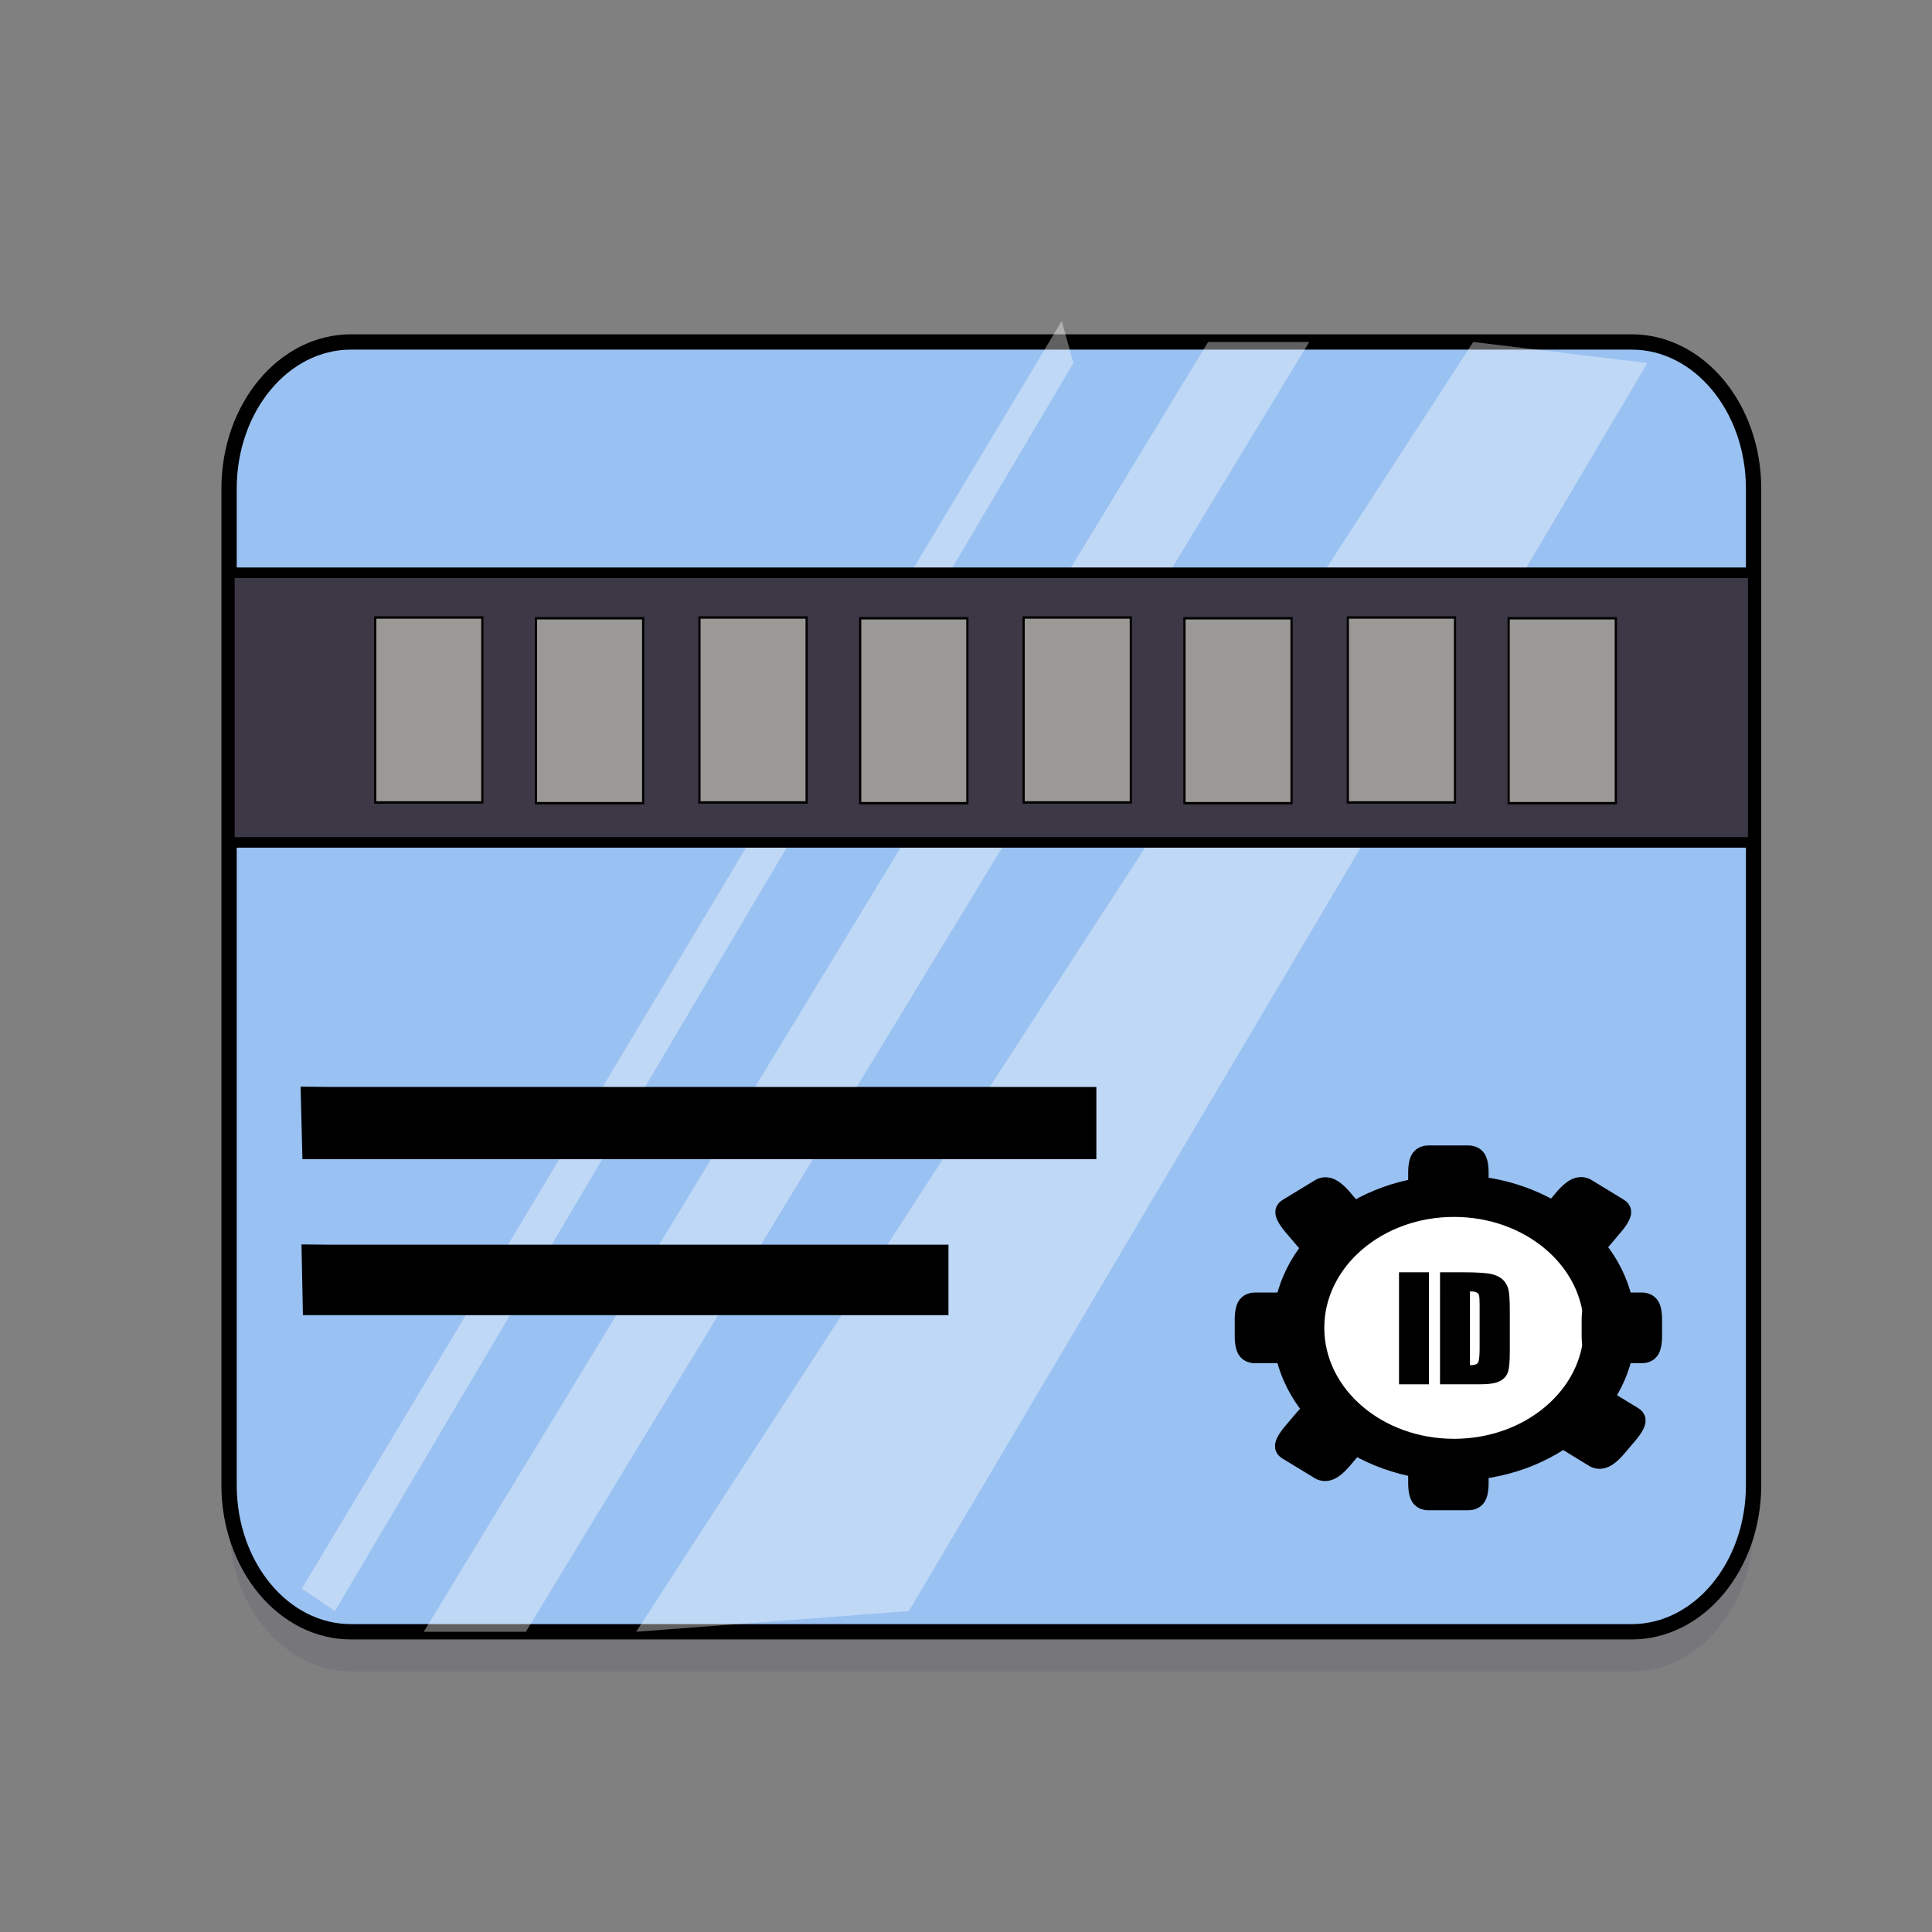 <?xml version="1.0" encoding="UTF-8"?>
<svg height="128px" viewBox="0 0 128 128" width="128px" xmlns="http://www.w3.org/2000/svg" xmlns:xlink="http://www.w3.org/1999/xlink">
    <rect x="0" y="0" width="128" height="128" fill="#808080" stroke="none"/>
    <filter id="a" height="100%" width="100%" x="0%" y="0%">
        <feColorMatrix in="SourceGraphic" type="matrix" values="0 0 0 0 1 0 0 0 0 1 0 0 0 0 1 0 0 0 1 0"/>
    </filter>
    <mask id="b">
        <g filter="url(#a)">
            <rect fill-opacity="0.953" height="128" width="128"/>
        </g>
    </mask>
    <clipPath id="c">
        <rect height="152" width="192"/>
    </clipPath>
    <symbol id="d" overflow="visible">
        <path d="m 2.391 -7.422 v 7.422 h -1.984 v -7.422 z m 0 0"/>
    </symbol>
    <symbol id="e" overflow="visible">
        <path d="m 0.406 -7.422 h 1.484 c 0.969 0 1.617 0.043 1.953 0.125 c 0.344 0.086 0.602 0.227 0.781 0.422 c 0.176 0.199 0.285 0.418 0.328 0.656 c 0.051 0.242 0.078 0.711 0.078 1.406 v 2.609 c 0 0.668 -0.039 1.117 -0.109 1.344 c -0.062 0.219 -0.18 0.391 -0.344 0.516 c -0.156 0.125 -0.355 0.215 -0.594 0.266 c -0.23 0.055 -0.586 0.078 -1.062 0.078 h -2.516 z m 1.984 1.266 v 4.891 c 0.289 0 0.469 -0.055 0.531 -0.172 c 0.07 -0.113 0.109 -0.414 0.109 -0.906 v -2.891 c 0 -0.332 -0.012 -0.547 -0.031 -0.641 c -0.023 -0.094 -0.074 -0.16 -0.156 -0.203 c -0.086 -0.051 -0.234 -0.078 -0.453 -0.078 z m 0 0"/>
    </symbol>
    <g clip-path="url(#c)" mask="url(#b)" transform="matrix(1 0 0 1 -8 -16)">
        <path d="m 30.922 41.285 h 84.859 c 4.457 0 8.09 4.352 8.113 9.715 l 0.277 66.023 c 0.023 5.367 -3.574 9.715 -8.031 9.715 h -84.855 c -4.461 0 -8.094 -4.348 -8.113 -9.715 l -0.281 -66.023 c -0.023 -5.363 3.574 -9.715 8.031 -9.715 z m 0 0" fill="#77767b"/>
    </g>
    <path d="m 23.25 22.656 h 84.855 c 4.457 0 8.074 4.352 8.074 9.715 v 66.023 c 0 5.367 -3.617 9.715 -8.074 9.715 h -84.855 c -4.461 0 -8.074 -4.348 -8.074 -9.715 v -66.023 c 0 -5.363 3.613 -9.715 8.074 -9.715 z m 0 0" fill="#99c1f1" stroke="#000000" stroke-width="1.014"/>
    <path d="m 28.074 108.109 l 51.969 -85.453 h 6.699 l -51.902 85.453 z m 0 0" fill="#ffffff" fill-opacity="0.376"/>
    <path d="m 42.145 108.109 l 55.461 -85.453 l 11.539 1.395 l -48.93 82.688 z m 0 0" fill="#ffffff" fill-opacity="0.376"/>
    <path d="m 20 105.25 c 50.344 -83.988 50.344 -83.988 50.344 -83.988 l 0.773 2.789 l -48.93 82.688 z m 0 0" fill="#ffffff" fill-opacity="0.376"/>
    <g stroke="#000000">
        <path d="m 15.199 37.945 h 100.953 v 17.867 h -100.953 z m 0 0" fill="#3d3846" stroke-width="0.696"/>
        <path d="m 21.957 72.578 h 50.117 v 3.656 h -51.488 l -0.094 -3.672 z m 0 0" stroke-width="1.125"/>
        <path d="m 21.68 82.969 h 40.652 v 3.656 h -41.766 l -0.074 -3.668 z m 0 0" stroke-width="1.013"/>
        <path d="m -157.455 103.834 c 0 5.808 -4.515 10.517 -10.08 10.517 c -5.565 0 -10.076 -4.709 -10.076 -10.517 c 0 -5.813 4.511 -10.521 10.076 -10.521 c 5.565 0 10.08 4.709 10.08 10.521 z m 0 0" fill="#ffffff" stroke-width="3.347" transform="matrix(1.023 0 0 0.831 267.722 1.69)"/>
        <path d="m -180.434 102.096 h 2.601 c 0.122 0 0.222 0.479 0.222 1.076 v 1.32 c 0 0.597 -0.099 1.076 -0.222 1.076 h -2.601 c -0.122 0 -0.222 -0.479 -0.222 -1.076 v -1.32 c 0 -0.597 0.099 -1.076 0.222 -1.076 z m 0 0" stroke-width="2.164" transform="matrix(1.023 0 0 0.831 267.722 1.69)"/>
        <path d="m -157.967 102.096 h 2.601 c 0.122 0 0.222 0.479 0.222 1.076 v 1.32 c 0 0.597 -0.099 1.076 -0.222 1.076 h -2.601 c -0.122 0 -0.222 -0.479 -0.222 -1.076 v -1.32 c 0 -0.597 0.099 -1.076 0.222 -1.076 z m 0 0" stroke-width="2.164" transform="matrix(1.023 0 0 0.831 267.722 1.69)"/>
        <path d="m -169.201 90.371 h 2.601 c 0.122 0 0.222 0.484 0.222 1.076 v 1.325 c 0 0.592 -0.099 1.071 -0.222 1.071 h -2.601 c -0.122 0 -0.222 -0.479 -0.222 -1.071 v -1.325 c 0 -0.592 0.099 -1.076 0.222 -1.076 z m 0 0" stroke-width="2.164" transform="matrix(1.023 0 0 0.831 267.722 1.69)"/>
        <path d="m -169.201 113.82 h 2.601 c 0.122 0 0.222 0.479 0.222 1.071 v 1.325 c 0 0.592 -0.099 1.076 -0.222 1.076 h -2.601 c -0.122 0 -0.222 -0.484 -0.222 -1.076 v -1.325 c 0 -0.592 0.099 -1.071 0.222 -1.071 z m 0 0" stroke-width="2.164" transform="matrix(1.023 0 0 0.831 267.722 1.69)"/>
        <path d="m -200.423 -31.332 l 2.643 0.003 c 0.121 -0.003 0.222 0.475 0.224 1.059 l 0 1.307 c -0.001 0.581 -0.1 1.057 -0.224 1.057 l -2.64 -0 c -0.125 0.001 -0.224 -0.472 -0.224 -1.059 l -0 -1.307 c -0.002 -0.583 0.1 -1.057 0.221 -1.06 z m 0 0" stroke-width="2.165" transform="matrix(0.818 -0.499 0.58 0.685 267.722 1.69)"/>
        <path d="m -82.539 -197.631 l 2.643 0.003 c 0.121 -0.003 0.224 0.472 0.224 1.059 l 0.003 1.303 c -0.004 0.585 -0.103 1.061 -0.227 1.061 l -2.64 -0 c -0.125 0.001 -0.222 -0.475 -0.224 -1.059 l -0 -1.307 c 0.001 -0.587 0.1 -1.057 0.221 -1.06 z m 0 0" stroke-width="2.165" transform="matrix(0.818 0.499 0.58 -0.685 267.722 1.69)"/>
        <path d="m -68.431 -186.167 l 2.643 -0.003 c 0.122 0.003 0.222 0.475 0.221 1.062 l 0.003 1.303 c -0.001 0.587 -0.103 1.061 -0.224 1.064 l -2.643 -0.003 c -0.125 0.001 -0.222 -0.475 -0.224 -1.059 l -0 -1.307 c 0.001 -0.587 0.103 -1.061 0.224 -1.057 z m 0 0" stroke-width="2.165" transform="matrix(0.818 0.499 0.58 -0.685 267.722 1.69)"/>
        <path d="m -78.628 -173.432 l 2.64 0 c 0.125 -0.001 0.224 0.472 0.224 1.059 l 0 1.307 c 0.002 0.583 -0.1 1.057 -0.224 1.057 l -2.64 -0 c -0.125 0.001 -0.222 -0.475 -0.224 -1.059 l -0 -1.307 c -0.002 -0.583 0.1 -1.057 0.224 -1.057 z m 0 0" stroke-width="2.165" transform="matrix(0.818 0.499 0.58 -0.685 267.722 1.69)"/>
    </g>
    <g>
        <use x="92.281" xlink:href="#d" y="91.714"/>
        <use x="94.999" xlink:href="#e" y="91.714"/>
    </g>
    <path d="m 22.184 345.838 h 9.912 v 15.81 h -9.912 z m 0 0" fill="#9a9996" stroke="#000000" stroke-width="0.205" transform="matrix(0.716 0 0 0.775 8.977 -227.113)"/>
    <path d="m 37.058 345.903 h 9.918 v 15.81 h -9.918 z m 0 0" fill="#9a9996" stroke="#000000" stroke-width="0.205" transform="matrix(0.716 0 0 0.775 8.977 -227.113)"/>
    <path d="m 52.183 345.838 h 9.918 v 15.81 h -9.918 z m 0 0" fill="#9a9996" stroke="#000000" stroke-width="0.205" transform="matrix(0.716 0 0 0.775 8.977 -227.113)"/>
    <path d="m 67.056 345.903 h 9.918 v 15.81 h -9.918 z m 0 0" fill="#9a9996" stroke="#000000" stroke-width="0.205" transform="matrix(0.716 0 0 0.775 8.977 -227.113)"/>
    <path d="m 82.181 345.838 h 9.918 v 15.81 h -9.918 z m 0 0" fill="#9a9996" stroke="#000000" stroke-width="0.205" transform="matrix(0.716 0 0 0.775 8.977 -227.113)"/>
    <path d="m 97.06 345.903 h 9.912 v 15.81 h -9.912 z m 0 0" fill="#9a9996" stroke="#000000" stroke-width="0.205" transform="matrix(0.716 0 0 0.775 8.977 -227.113)"/>
    <path d="m 112.179 345.838 h 9.918 v 15.81 h -9.918 z m 0 0" fill="#9a9996" stroke="#000000" stroke-width="0.205" transform="matrix(0.716 0 0 0.775 8.977 -227.113)"/>
    <path d="m 127.059 345.903 h 9.918 v 15.81 h -9.918 z m 0 0" fill="#9a9996" stroke="#000000" stroke-width="0.205" transform="matrix(0.716 0 0 0.775 8.977 -227.113)"/>
</svg>
